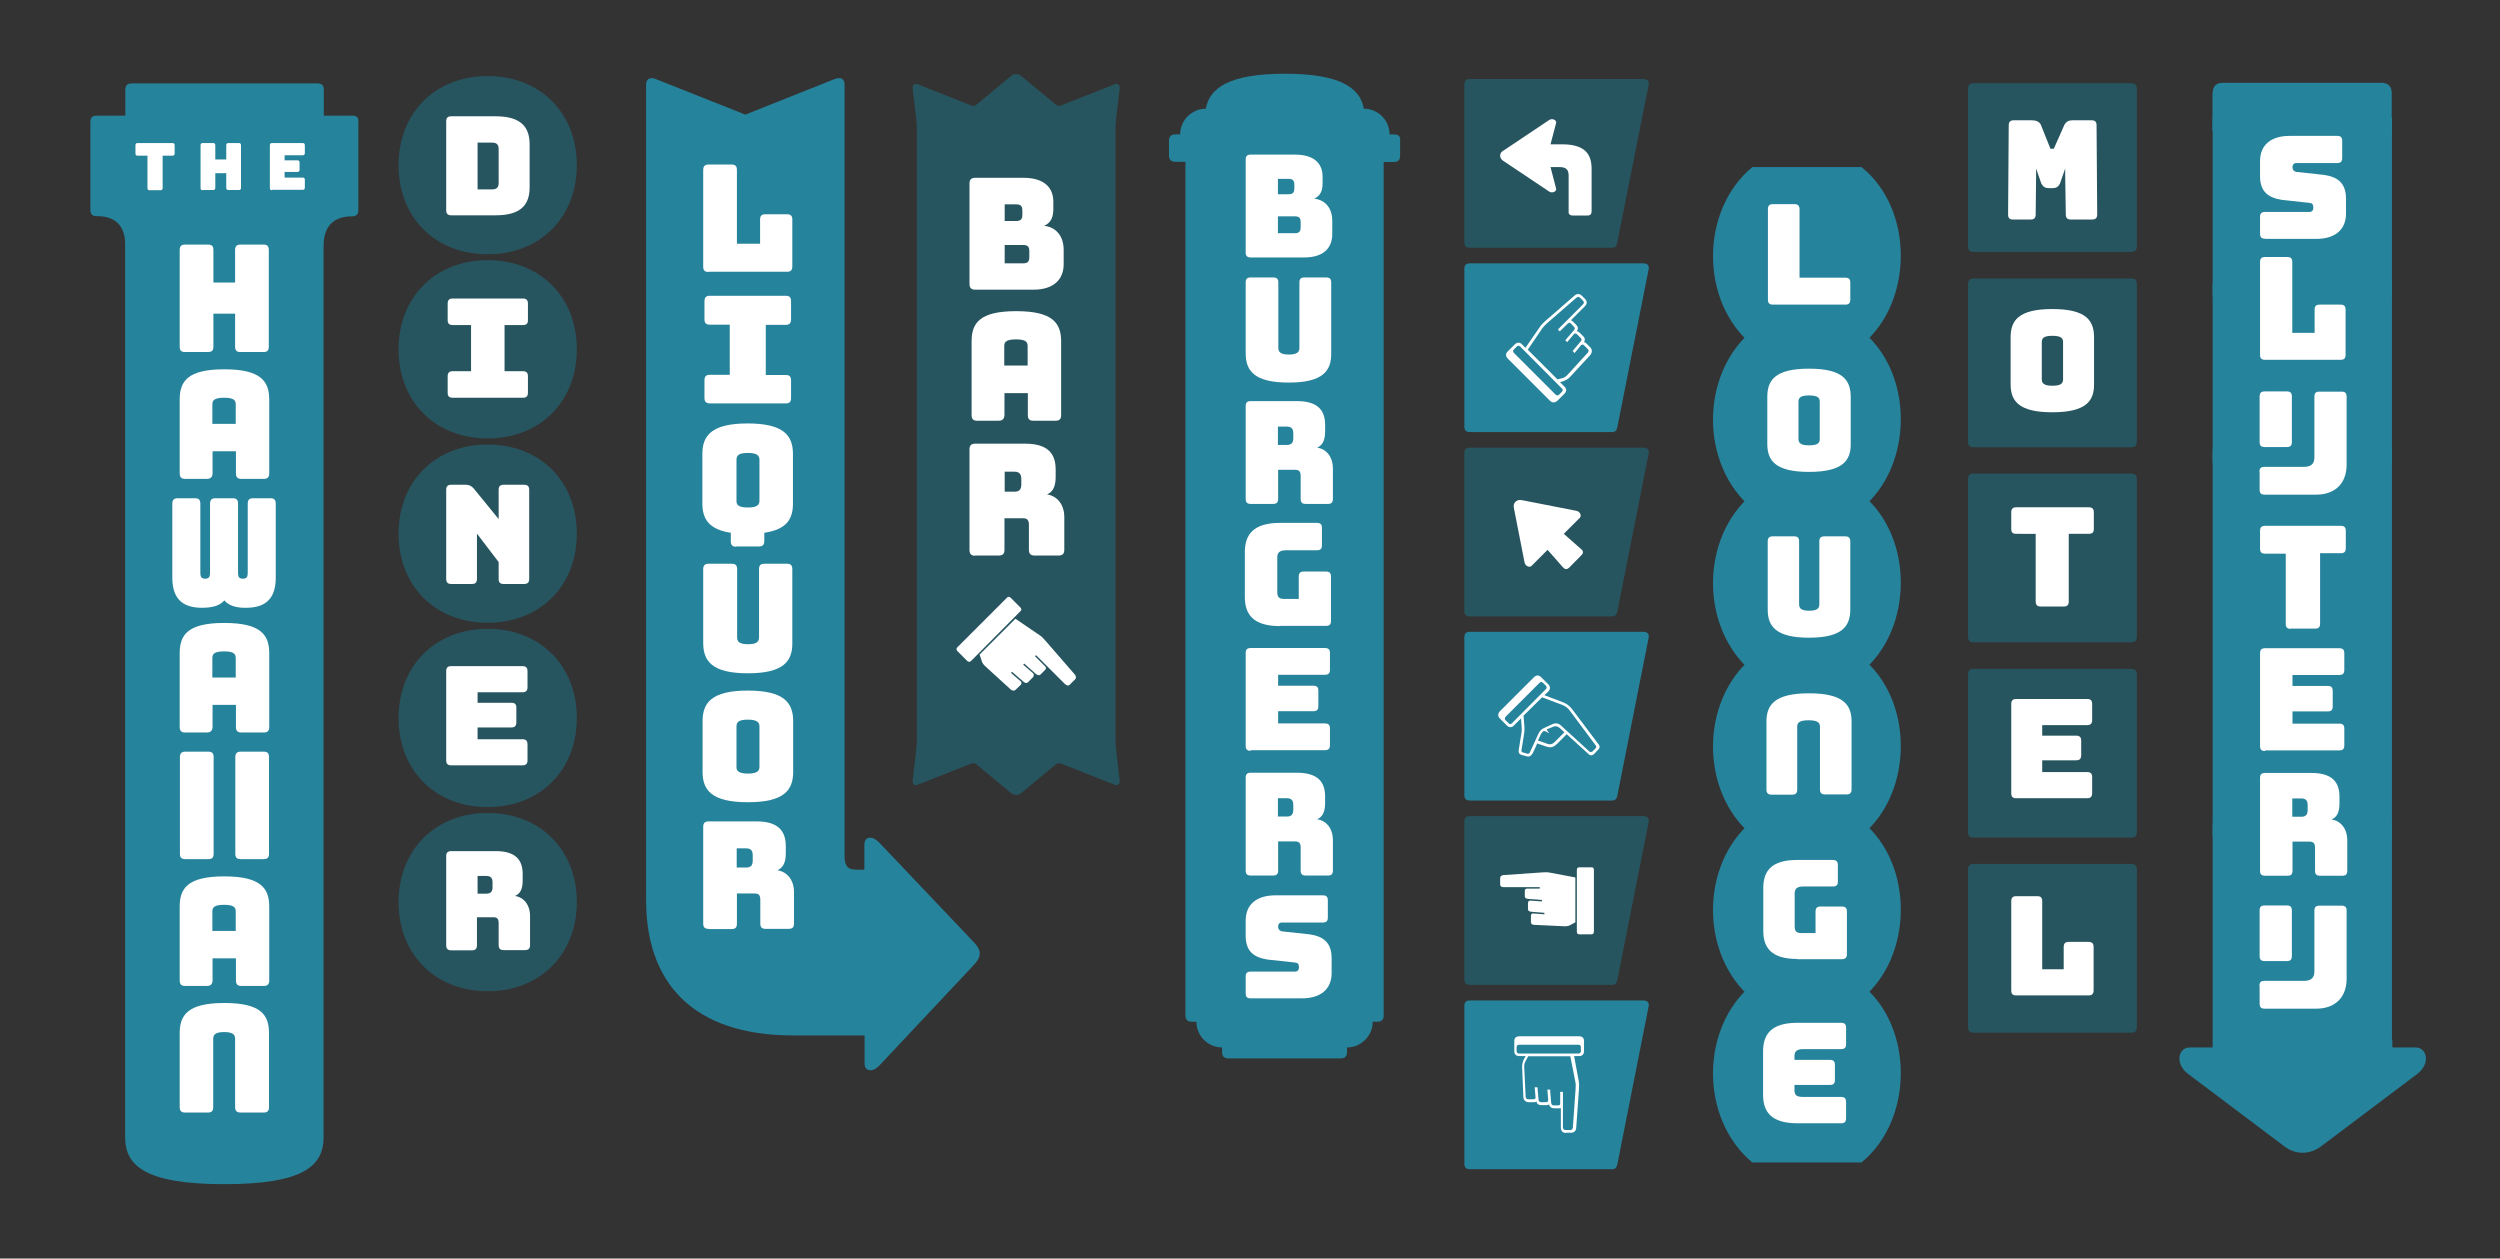 <?xml version="1.0" encoding="utf-8"?>
<!-- Generator: Adobe Illustrator 17.1.0, SVG Export Plug-In . SVG Version: 6.00 Build 0)  -->
<!DOCTYPE svg PUBLIC "-//W3C//DTD SVG 1.1//EN" "http://www.w3.org/Graphics/SVG/1.1/DTD/svg11.dtd">
<svg version="1.1" id="Layer_1" xmlns="http://www.w3.org/2000/svg" xmlns:xlink="http://www.w3.org/1999/xlink" x="0px" y="0px"
	 viewBox="0 0 1186.7 597.4" enable-background="new 0 0 1186.7 597.4" xml:space="preserve">
<rect x="0" y="0" width="1186.7" height="597.4" fill="#333333" stroke="none"/>
<path fill="#26839C" d="M417.3,399.9c-3.5-3.6-7-2.6-7,0.9v12h-4.1c-4,0-5.3-2-5.3-6.5v-5.1v-61.9v-7v-80.3v-7v-80.3v-7V97.2V70.4
	V40c0-2.2-1.4-3.8-4.9-2.4l-42.2,16.8l-42.6-16.9c-3.1-1.2-4.5,0.4-4.5,2.6v30.4v26.8v60.5v7v80.3v7v80.3v7v61.9v25.4v0.7
	c0,38.5,21.6,64.1,69.8,64.1h33.9v13.4c0,3.6,3.7,4.4,7,0.9l45-47.9c3.3-3.6,3.8-6.5,0-10.5L417.3,399.9z"/>
<path fill="#26839C" d="M167.1,54.9h-13.4V42.7c0-2.3-1-3.1-3.1-3.1h-88c-2.2,0-3.1,0.9-3.1,3.1v12.2H46c-2.2,0-3.1,0.9-3.1,3.1
	v41.5c0,2.3,1,3.1,3.1,3.1c9.1,0,13.4,4.9,13.4,13.4v3.8v50.4v7v80.3v7v119.1v7v51.2V507v27.2v1.9v3.7c0,13.4,9.3,22.3,47.1,22.3
	c37.9,0,47.1-8.9,47.1-22.3v-3.7v-1.9V507v-65.2v-51.2v-7V264.5v-7v-80.3v-7v-50.4v-3.1c0-8.8,4.3-14,13.4-14c2.2,0,3.1-0.9,3.1-3.1
	V58C170.3,55.7,169.3,54.9,167.1,54.9z"/>
<g>
	<path fill="#FFFFFF" d="M87.8,167.1c-1.8,0-2.5-0.8-2.5-2.5v-45.9c0-1.8,0.8-2.6,2.5-2.6h11c1.8,0,2.5,0.8,2.5,2.6v15.4h10.3v-15.4
		c0-1.8,0.8-2.6,2.5-2.6h11c1.8,0,2.5,0.8,2.5,2.6v45.9c0,1.8-0.8,2.5-2.5,2.5h-11c-1.8,0-2.5-0.8-2.5-2.5v-15.7h-10.3v15.7
		c0,1.8-0.8,2.5-2.5,2.5H87.8z"/>
	<path fill="#FFFFFF" d="M98.2,227.3H87.8c-1.8,0-2.5-0.9-2.5-2.6v-35c0-8.6,3.6-14.4,21.2-14.4c17.6,0,21.3,5.9,21.3,14.4v35
		c0,1.8-0.8,2.6-2.5,2.6h-10.8c-1.8,0-2.5-0.9-2.5-2.6v-10.5h-11.1v10.5C100.8,226.5,100,227.3,98.2,227.3z M100.8,201.2h11.1v-9.1
		c0-1.9-0.6-3.3-5.5-3.3c-5,0-5.6,1.4-5.6,3.3V201.2z"/>
	<path fill="#FFFFFF" d="M106.5,285c-2,2.3-5.3,3.5-10.6,3.5c-10.7,0-14.1-5.8-14.1-14.4v-35c0-1.8,0.8-2.6,2.5-2.6h8.3
		c1.8,0,2.5,0.8,2.5,2.6v32.8c0,1.9,0.5,2.8,2.3,2.8c1.8,0,2.3-0.9,2.3-2.8v-32.8c0-1.8,0.8-2.6,2.5-2.6h8.3c1.8,0,2.5,0.8,2.5,2.6
		v32.8c0,1.9,0.4,2.8,2.3,2.8c1.8,0,2.3-0.9,2.3-2.8v-32.8c0-1.8,0.7-2.6,2.5-2.6h8.3c1.8,0,2.5,0.8,2.5,2.6v35
		c0,8.6-3.4,14.4-14.1,14.4C111.8,288.6,108.4,287.3,106.5,285z"/>
	<path fill="#FFFFFF" d="M98.2,347.7H87.8c-1.8,0-2.5-0.9-2.5-2.6v-35c0-8.6,3.6-14.4,21.2-14.4c17.6,0,21.3,5.9,21.3,14.4v35
		c0,1.8-0.8,2.6-2.5,2.6h-10.8c-1.8,0-2.5-0.9-2.5-2.6v-10.5h-11.1v10.5C100.8,346.8,100,347.7,98.2,347.7z M100.8,321.6h11.1v-9.1
		c0-1.9-0.6-3.3-5.5-3.3c-5,0-5.6,1.4-5.6,3.3V321.6z"/>
	<path fill="#FFFFFF" d="M101.4,405.3c0,1.8-0.8,2.5-2.5,2.5h-11c-1.8,0-2.5-0.8-2.5-2.5v-45.9c0-1.8,0.8-2.6,2.5-2.6h11
		c1.8,0,2.5,0.8,2.5,2.6V405.3z M111.7,359.4c0-1.8,0.8-2.6,2.5-2.6h11c1.8,0,2.5,0.8,2.5,2.6v45.9c0,1.8-0.8,2.5-2.5,2.5h-11
		c-1.8,0-2.5-0.8-2.5-2.5V359.4z"/>
	<path fill="#FFFFFF" d="M98.2,468H87.8c-1.8,0-2.5-0.9-2.5-2.6v-35c0-8.6,3.6-14.4,21.2-14.4c17.6,0,21.3,5.9,21.3,14.4v35
		c0,1.8-0.8,2.6-2.5,2.6h-10.8c-1.8,0-2.5-0.9-2.5-2.6v-10.5h-11.1v10.5C100.8,467.2,100,468,98.2,468z M100.8,441.9h11.1v-9.1
		c0-1.9-0.6-3.3-5.5-3.3c-5,0-5.6,1.4-5.6,3.3V441.9z"/>
	<path fill="#FFFFFF" d="M106.5,476.1c17.6,0,21.2,5.8,21.2,14.4v35c0,1.8-0.8,2.6-2.5,2.6h-11.1c-1.8,0-2.5-0.9-2.5-2.6v-32.3
		c0-1.9-0.8-3.3-5.2-3.3c-4.4,0-5.2,1.4-5.2,3.3v32.3c0,1.8-0.7,2.6-2.5,2.6H87.8c-1.8,0-2.5-0.9-2.5-2.6v-35
		C85.3,481.9,89,476.1,106.5,476.1z"/>
</g>
<g>
	<path fill="#265560" d="M231.5,36.1c24.8,0,42.3,17.4,42.3,42.3c0,24.8-17.4,42.3-42.3,42.3s-42.3-17.4-42.3-42.3
		C189.2,53.5,206.7,36.1,231.5,36.1z"/>
	<path fill="#265560" d="M231.5,123.5c24.8,0,42.3,17.4,42.3,42.3c0,24.8-17.4,42.3-42.3,42.3s-42.3-17.4-42.3-42.3
		C189.2,141,206.7,123.5,231.5,123.5z"/>
	<path fill="#265560" d="M231.5,211c24.8,0,42.3,17.4,42.3,42.3c0,24.8-17.4,42.3-42.3,42.3s-42.3-17.4-42.3-42.3
		C189.2,228.4,206.7,211,231.5,211z"/>
	<path fill="#265560" d="M231.5,298.5c24.8,0,42.3,17.4,42.3,42.3c0,24.8-17.4,42.3-42.3,42.3s-42.3-17.4-42.3-42.3
		C189.2,315.9,206.7,298.5,231.5,298.5z"/>
	<path fill="#265560" d="M231.5,385.9c24.8,0,42.3,17.4,42.3,42.3c0,24.8-17.4,42.3-42.3,42.3s-42.3-17.4-42.3-42.3
		C189.2,403.4,206.7,385.9,231.5,385.9z"/>
</g>
<g>
	<path fill="#FFFFFF" d="M214.2,102.2c-1.6,0-2.4-0.7-2.4-2.4V57.6c0-1.6,0.7-2.4,2.4-2.4h21.1c12.3,0,16.1,5.4,16.1,13.3v20.4
		c0,7.9-3.7,13.3-16.1,13.3H214.2z M226.7,89.9h6.9c2.6,0,3.1-1.4,3.1-3.2V70.8c0-1.7-0.5-3.1-3.1-3.1h-6.9V89.9z"/>
</g>
<g>
	<path fill="#FFFFFF" d="M212.5,186.4v-7.8c0-1.6,0.7-2.4,2.4-2.4h8.7v-21.9h-8.7c-1.6,0-2.4-0.7-2.4-2.3v-7.9
		c0-1.6,0.7-2.4,2.4-2.4h33.3c1.6,0,2.4,0.7,2.4,2.4v7.9c0,1.6-0.7,2.3-2.4,2.3h-8.7v21.9h8.7c1.6,0,2.4,0.7,2.4,2.4v7.8
		c0,1.6-0.7,2.4-2.4,2.4h-33.3C213.2,188.8,212.5,188.1,212.5,186.4z"/>
</g>
<g>
	<path fill="#FFFFFF" d="M214.2,277.2c-1.6,0-2.4-0.7-2.4-2.4v-42.3c0-1.6,0.7-2.4,2.4-2.4h6.8c1.7,0,2.7,0.5,3.9,1.8l11.8,14.5
		v-13.9c0-1.6,0.7-2.4,2.3-2.4h9.8c1.6,0,2.4,0.7,2.4,2.4v42.3c0,1.6-0.7,2.4-2.4,2.4H239c-1.6,0-2.3-0.7-2.3-2.4v-8l-10.3-13.5
		v21.5c0,1.6-0.7,2.4-2.3,2.4H214.2z"/>
</g>
<g>
	<path fill="#FFFFFF" d="M214.2,363.3c-1.6,0-2.4-0.7-2.4-2.4v-42.3c0-1.6,0.7-2.4,2.4-2.4h33.8c1.6,0,2.4,0.7,2.4,2.4v7.6
		c0,1.6-0.7,2.4-2.4,2.4h-21.3v5h16.1c1.6,0,2.3,0.7,2.3,2.3v7c0,1.6-0.7,2.4-2.3,2.4h-16.1v5.6h21.3c1.6,0,2.4,0.7,2.4,2.4v7.6
		c0,1.6-0.7,2.4-2.4,2.4H214.2z"/>
</g>
<g>
	<path fill="#FFFFFF" d="M214.2,451.1c-1.6,0-2.4-0.7-2.4-2.4v-42.3c0-1.6,0.7-2.4,2.4-2.4h21c9.8,0,12.9,4.4,12.9,10.9v3
		c0,3.7-0.9,6.3-3.7,7.4c4,0.5,7.2,4,7.2,9.5v13.8c0,1.6-0.7,2.4-2.4,2.4h-10.1c-1.6,0-2.4-0.7-2.4-2.4v-10.4c0-2-0.7-2.8-2.5-2.8
		h-7.8v13.3c0,1.6-0.7,2.4-2.4,2.4H214.2z M226.7,424.2h4.2c2.3,0,2.9-1.3,2.9-3.1v-2.2c0-1.8-0.6-3.1-2.9-3.1h-4.2V424.2z"/>
</g>
<g>
	<path fill="#265560" d="M1011.6,119.6h-74.7c-1.9,0-2.7-0.8-2.7-2.7V42.2c0-1.9,0.8-2.7,2.7-2.7h74.7c1.9,0,2.7,0.8,2.7,2.7V117
		C1014.3,118.8,1013.4,119.6,1011.6,119.6z"/>
	<path fill="#265560" d="M1011.6,212.3h-74.7c-1.9,0-2.7-0.8-2.7-2.7v-74.7c0-1.8,0.8-2.7,2.7-2.7h74.7c1.9,0,2.7,0.8,2.7,2.7v74.7
		C1014.3,211.5,1013.4,212.3,1011.6,212.3z"/>
	<path fill="#265560" d="M1011.6,304.9h-74.7c-1.9,0-2.7-0.8-2.7-2.7v-74.7c0-1.9,0.8-2.7,2.7-2.7h74.7c1.9,0,2.7,0.8,2.7,2.7v74.7
		C1014.3,304.1,1013.4,304.9,1011.6,304.9z"/>
	<path fill="#265560" d="M1011.6,397.6h-74.7c-1.9,0-2.7-0.8-2.7-2.7v-74.7c0-1.9,0.8-2.7,2.7-2.7h74.7c1.9,0,2.7,0.8,2.7,2.7v74.7
		C1014.3,396.8,1013.4,397.6,1011.6,397.6z"/>
	<path fill="#265560" d="M1011.6,490.2h-74.7c-1.9,0-2.7-0.8-2.7-2.7v-74.7c0-1.8,0.8-2.7,2.7-2.7h74.7c1.9,0,2.7,0.8,2.7,2.7v74.7
		C1014.3,489.4,1013.4,490.2,1011.6,490.2z"/>
</g>
<g>
	<path fill="#FFFFFF" d="M955.5,104.2c-1.6,0-2.3-0.7-2.3-2.4l0.3-42.3c0-1.6,0.7-2.4,2.4-2.4h8.6c1.7,0,3.4,0.5,4.2,2l4.6,11.5h1.6
		l5.1-11.5c0.9-1.4,2-2,3.7-2h9.1c1.7,0,2.4,0.7,2.4,2.4l0.3,42.3c0,1.6-0.7,2.4-2.4,2.4H983c-1.6,0-2.4-0.7-2.4-2.4l-0.3-19.1V80
		l-2.5,7.2c-0.8,1.5-1.8,2.1-3.5,2.1h-1.8c-1.7,0-2.6-0.6-3.5-2.1l-2.5-7.2v2.7l-0.2,19.1c0,1.6-0.7,2.4-2.3,2.4H955.5z"/>
</g>
<g>
	<path fill="#FFFFFF" d="M974.2,195.7c-16,0-19.8-5.4-19.8-13.3v-22.3c0-8,3.8-13.4,19.8-13.4c16,0,19.8,5.4,19.8,13.4v22.3
		C994.1,190.3,990.2,195.7,974.2,195.7z M974.2,183.1c4.4,0,5.1-1.3,5.1-3.1v-17.6c0-1.7-0.7-3-5.1-3c-4.3,0-5,1.3-5,3V180
		C969.2,181.7,969.9,183.1,974.2,183.1z"/>
</g>
<g>
	<path fill="#FFFFFF" d="M968.7,287.9c-1.6,0-2.4-0.7-2.4-2.4v-32.1H957c-1.6,0-2.3-0.7-2.3-2.3v-7.9c0-1.6,0.7-2.4,2.3-2.4h34.5
		c1.6,0,2.4,0.7,2.4,2.4v7.9c0,1.6-0.7,2.3-2.4,2.3H982v32.1c0,1.6-0.7,2.4-2.3,2.4H968.7z"/>
</g>
<g>
	<path fill="#FFFFFF" d="M957,378.9c-1.6,0-2.3-0.7-2.3-2.4v-42.3c0-1.6,0.7-2.4,2.3-2.4h33.8c1.6,0,2.3,0.7,2.3,2.4v7.6
		c0,1.6-0.7,2.4-2.3,2.4h-21.4v5h16.1c1.6,0,2.4,0.7,2.4,2.3v7c0,1.6-0.7,2.4-2.4,2.4h-16.1v5.6h21.4c1.6,0,2.3,0.7,2.3,2.4v7.6
		c0,1.6-0.7,2.4-2.3,2.4H957z"/>
</g>
<g>
	<path fill="#FFFFFF" d="M957,472.5c-1.6,0-2.3-0.7-2.3-2.4v-42.3c0-1.6,0.7-2.4,2.3-2.4h10.1c1.6,0,2.3,0.7,2.3,2.4v32.3h10.2
		v-10.6c0-1.6,0.7-2.4,2.3-2.4h9.5c1.6,0,2.4,0.7,2.4,2.4v20.6c0,1.6-0.7,2.4-2.4,2.4H957z"/>
</g>
<path fill="#26839C" d="M661.7,63.8h-2.1c0-6.7-5.5-12.2-12.2-12.2C645.6,41.6,636,35,609.9,35c-26.1,0-35.8,6.6-37.5,16.6
	c-6.7,0-12.2,5.5-12.2,12.2H558c-2.2,0-3.1,1-3.1,3.1v6.8c0,2.2,1,3.1,3.1,3.1h4.7V163v7v80.3v7v80.3v7v22.1V461v13.6v1.9v5.4
	c0,2.2,1,3.1,3.1,3.1h2.1c0,6.7,5.5,12.2,12.2,12.2v2.1c0,2.2,1,3.1,3.1,3.1h53.1c2.2,0,3.1-1,3.1-3.1v-2.1
	c6.7,0,12.2-5.5,12.2-12.2h2.1c2.2,0,3.1-1,3.1-3.1v-5.4v11.6V461v-94.3v-22.1v-7v-80.3v-7V170v-7V76.9h4.7c2.2,0,3.1-1,3.1-3.1V67
	C664.9,64.8,663.9,63.8,661.7,63.8z"/>
<g>
	<path fill="#FFFFFF" d="M336.3,129.1c-1.8,0-2.5-0.8-2.5-2.5V80.7c0-1.8,0.8-2.6,2.5-2.6h11c1.8,0,2.5,0.8,2.5,2.6v35h11v-11.5
		c0-1.8,0.8-2.5,2.5-2.5h10.3c1.8,0,2.5,0.8,2.5,2.5v22.3c0,1.8-0.8,2.5-2.5,2.5H336.3z"/>
	<path fill="#FFFFFF" d="M334.4,188.9v-8.4c0-1.8,0.8-2.6,2.5-2.6h9.5v-23.8h-9.5c-1.8,0-2.5-0.8-2.5-2.6V143c0-1.8,0.8-2.6,2.5-2.6
		H373c1.8,0,2.5,0.8,2.5,2.6v8.6c0,1.8-0.8,2.6-2.5,2.6h-9.5v23.8h9.5c1.8,0,2.5,0.8,2.5,2.6v8.4c0,1.8-0.8,2.5-2.5,2.5h-36.1
		C335.1,191.4,334.4,190.6,334.4,188.9z"/>
	<path fill="#FFFFFF" d="M349.4,259.5c-1.8,0-2.5-0.8-2.5-2.6v-4c-10.6-1.6-13.5-6.8-13.5-13.9v-23.5c0-8.6,4.2-14.5,21.5-14.5
		c17.3,0,21.5,5.9,21.5,14.5v23.5c0,7.2-2.8,12.3-13.6,13.9v3.9c0,1.8-0.8,2.6-2.5,2.6H349.4z M355,240.9c4.7,0,5.5-1.4,5.5-3.3
		v-19.3c0-1.8-0.8-3.3-5.5-3.3c-4.7,0-5.4,1.4-5.4,3.3v19.3C349.5,239.5,350.3,240.9,355,240.9z"/>
	<path fill="#FFFFFF" d="M355,319.6c-17,0-21.2-5.8-21.2-14.4v-35c0-1.8,0.8-2.6,2.5-2.6h11.1c1.8,0,2.5,0.8,2.5,2.6v32.3
		c0,1.9,0.8,3.3,5.2,3.3c4.4,0,5.2-1.4,5.2-3.3v-32.3c0-1.8,0.7-2.6,2.5-2.6h10.8c1.8,0,2.5,0.8,2.5,2.6v35
		C376.2,313.8,372,319.6,355,319.6z"/>
	<path fill="#FFFFFF" d="M355,380.8c-17.3,0-21.5-5.8-21.5-14.4v-24.1c0-8.6,4.2-14.5,21.5-14.5c17.3,0,21.5,5.9,21.5,14.5v24.1
		C376.5,375,372.3,380.8,355,380.8z M355,367.2c4.7,0,5.5-1.4,5.5-3.3v-19c0-1.8-0.8-3.3-5.5-3.3c-4.7,0-5.4,1.4-5.4,3.3v19
		C349.5,365.7,350.3,367.2,355,367.2z"/>
	<path fill="#FFFFFF" d="M336.3,440.9c-1.8,0-2.5-0.8-2.5-2.5v-45.9c0-1.8,0.8-2.6,2.5-2.6h22.8c10.6,0,13.9,4.8,13.9,11.8v3.3
		c0,4-1,6.8-4,8.1c4.3,0.6,7.9,4.3,7.9,10.3v15c0,1.8-0.8,2.5-2.5,2.5h-11c-1.8,0-2.5-0.8-2.5-2.5v-11.3c0-2.1-0.7-3-2.7-3h-8.4
		v14.4c0,1.8-0.8,2.5-2.5,2.5H336.3z M349.7,411.8h4.5c2.5,0,3.1-1.4,3.1-3.3V406c0-1.9-0.6-3.3-3.1-3.3h-4.5V411.8z"/>
</g>
<g>
	<path fill="#FFFFFF" d="M593.7,122.2c-1.7,0-2.4-0.7-2.4-2.4v-44c0-1.7,0.7-2.4,2.4-2.4h21.1c9.2,0,13,4.4,13,10.4V87
		c0,3.5-1,6-4,7.3c4.9,0.5,8.6,4.1,8.6,10.5v6.3c0,6.9-4.5,11.1-13.2,11.1H593.7z M606.6,92.2h5.2c2.2,0,2.6-1.3,2.6-2.7v-1.9
		c0-1.4-0.4-2.7-2.6-2.7h-5.2V92.2z M606.6,110.7h8.2c2.2,0,2.6-1.3,2.6-2.7v-2.7c0-1.4-0.4-2.6-2.6-2.6h-8.2V110.7z"/>
	<path fill="#FFFFFF" d="M611.7,181.6c-16.3,0-20.4-5.6-20.4-13.9v-33.6c0-1.7,0.7-2.4,2.4-2.4h10.7c1.7,0,2.4,0.7,2.4,2.4v31
		c0,1.8,0.8,3.2,5,3.2c4.2,0,5-1.4,5-3.2v-31c0-1.7,0.7-2.4,2.4-2.4h10.3c1.7,0,2.4,0.7,2.4,2.4v33.6C632,176,628,181.6,611.7,181.6
		z"/>
	<path fill="#FFFFFF" d="M593.7,239.2c-1.7,0-2.4-0.7-2.4-2.4v-44c0-1.7,0.7-2.4,2.4-2.4h21.9c10.2,0,13.4,4.6,13.4,11.3v3.1
		c0,3.8-1,6.5-3.8,7.7c4.1,0.5,7.5,4.1,7.5,9.9v14.4c0,1.7-0.7,2.4-2.4,2.4h-10.5c-1.7,0-2.4-0.7-2.4-2.4v-10.9c0-2-0.7-2.9-2.6-2.9
		h-8.1v13.8c0,1.7-0.7,2.4-2.4,2.4H593.7z M606.6,211.2h4.3c2.4,0,3-1.4,3-3.2v-2.3c0-1.8-0.6-3.2-3-3.2h-4.3V211.2z"/>
	<path fill="#FFFFFF" d="M607.6,297.2c-12.8,0-16.7-5.6-16.7-13.9v-21.2c0-8.2,3.9-13.9,16.7-13.9h17.5c1.7,0,2.4,0.7,2.4,2.4v8.2
		c0,1.7-0.7,2.4-2.4,2.4h-14.7c-3.5,0-4.1,1.6-4.1,3.4V281c0,1.8,0.4,3.3,3.1,3.3h7.1v-10.6c0-1.7,0.7-2.4,2.4-2.4h10.5
		c1.7,0,2.4,0.7,2.4,2.4v21c0,1.7-0.7,2.4-2.4,2.4H607.6z"/>
	<path fill="#FFFFFF" d="M593.7,356.4c-1.7,0-2.4-0.7-2.4-2.4v-44c0-1.7,0.7-2.4,2.4-2.4h35.2c1.7,0,2.4,0.7,2.4,2.4v7.9
		c0,1.7-0.7,2.4-2.4,2.4h-22.2v5.2h16.7c1.7,0,2.4,0.7,2.4,2.4v7.3c0,1.7-0.7,2.4-2.4,2.4h-16.7v5.8h22.2c1.7,0,2.4,0.7,2.4,2.4v7.9
		c0,1.7-0.7,2.4-2.4,2.4H593.7z"/>
	<path fill="#FFFFFF" d="M593.7,415.6c-1.7,0-2.4-0.7-2.4-2.4v-44c0-1.7,0.7-2.4,2.4-2.4h21.9c10.2,0,13.4,4.6,13.4,11.3v3.1
		c0,3.8-1,6.5-3.8,7.7c4.1,0.5,7.5,4.1,7.5,9.9v14.4c0,1.7-0.7,2.4-2.4,2.4h-10.5c-1.7,0-2.4-0.7-2.4-2.4v-10.9c0-2-0.7-2.9-2.6-2.9
		h-8.1v13.8c0,1.7-0.7,2.4-2.4,2.4H593.7z M606.6,387.6h4.3c2.4,0,3-1.4,3-3.2v-2.3c0-1.8-0.6-3.2-3-3.2h-4.3V387.6z"/>
	<path fill="#FFFFFF" d="M593.7,473.9c-1.7,0-2.4-0.7-2.4-2.4v-7.9c0-1.7,0.7-2.4,2.4-2.4h21.1c1.2,0,1.8-0.9,1.8-2
		c0-1.6-0.6-2.2-1.8-2.3l-13-1.4c-6.4-1-10.5-3.7-10.5-11.3V437c0-7.7,5.2-12,14.1-12h22.5c1.7,0,2.4,0.7,2.4,2.4v8.1
		c0,1.7-0.7,2.4-2.4,2.4h-19.4c-1.2,0-1.8,0.8-1.8,2c0,1.2,0.7,2,1.8,2.2l13,1.4c6.4,0.9,10.6,3.7,10.6,11.3v7.1
		c0,7.7-5.3,12-14.1,12H593.7z"/>
</g>
<g>
	<path fill="#FFFFFF" d="M71.1,90.3c-0.8,0-1.1-0.3-1.1-1.1V73.9h-4.6c-0.8,0-1.1-0.3-1.1-1.1V69c0-0.8,0.3-1.1,1.1-1.1h16.4
		c0.8,0,1.1,0.3,1.1,1.1v3.8c0,0.8-0.3,1.1-1.1,1.1h-4.6v15.3c0,0.8-0.3,1.1-1.1,1.1H71.1z"/>
	<path fill="#FFFFFF" d="M96.3,90.3c-0.8,0-1.1-0.3-1.1-1.1V69c0-0.8,0.3-1.1,1.1-1.1h4.8c0.8,0,1.1,0.3,1.1,1.1v6.7h5.2V69
		c0-0.8,0.3-1.1,1.1-1.1h4.8c0.8,0,1.1,0.3,1.1,1.1v20.1c0,0.8-0.3,1.1-1.1,1.1h-4.8c-0.8,0-1.1-0.3-1.1-1.1v-6.9h-5.2v6.9
		c0,0.8-0.3,1.1-1.1,1.1H96.3z"/>
	<path fill="#FFFFFF" d="M129.2,90.3c-0.8,0-1.1-0.3-1.1-1.1V69c0-0.8,0.3-1.1,1.1-1.1h14.4c0.8,0,1.1,0.3,1.1,1.1v3.6
		c0,0.8-0.3,1.1-1.1,1.1h-8.5v2.4h6c0.8,0,1.1,0.3,1.1,1.1v3.3c0,0.8-0.3,1.1-1.1,1.1h-6v2.7h8.5c0.8,0,1.1,0.3,1.1,1.1v3.6
		c0,0.8-0.3,1.1-1.1,1.1H129.2z"/>
</g>
<path fill="#265560" d="M765.1,117.6h-67.3c-1.9,0-2.7-0.8-2.7-2.7V40.2c0-1.9,0.8-2.7,2.7-2.7h82.1c1.9,0,3,0.8,2.7,2.7L767.7,115
	C767.4,116.8,766.9,117.6,765.1,117.6z"/>
<path fill="#26839C" d="M765.1,205.1h-67.3c-1.9,0-2.7-0.8-2.7-2.7v-74.7c0-1.9,0.8-2.7,2.7-2.7h82.1c1.9,0,3,0.8,2.7,2.7
	l-14.8,74.7C767.4,204.3,766.9,205.1,765.1,205.1z"/>
<path fill="#265560" d="M765.1,292.6h-67.3c-1.9,0-2.7-0.8-2.7-2.7v-74.7c0-1.9,0.8-2.7,2.7-2.7h82.1c1.9,0,3,0.8,2.7,2.7
	l-14.8,74.7C767.4,291.7,766.9,292.6,765.1,292.6z"/>
<path fill="#26839C" d="M765.1,380h-67.3c-1.9,0-2.7-0.8-2.7-2.7v-74.7c0-1.9,0.8-2.7,2.7-2.7h82.1c1.9,0,3,0.8,2.7,2.7l-14.8,74.7
	C767.4,379.2,766.9,380,765.1,380z"/>
<path fill="#265560" d="M765.1,467.5h-67.3c-1.9,0-2.7-0.8-2.7-2.7v-74.7c0-1.9,0.8-2.7,2.7-2.7h82.1c1.9,0,3,0.8,2.7,2.7
	l-14.8,74.7C767.4,466.7,766.9,467.5,765.1,467.5z"/>
<path fill="#26839C" d="M765.1,555h-67.3c-1.9,0-2.7-0.8-2.7-2.7v-74.7c0-1.9,0.8-2.7,2.7-2.7h82.1c1.9,0,3,0.8,2.7,2.7l-14.8,74.7
	C767.4,554.1,766.9,555,765.1,555z"/>
<g>
	<path fill="#FFFFFF" d="M755.5,80.1v20.2c0,1.3-0.6,2-2,2h-6.9c-1.4,0-2.2-0.7-2-2v-17c0-2.9-1.4-4-4.4-4H736l2.7,10.4
		c0.1,1.3-2,2.2-3.4,1.2l-21.2-14.2c-1.2-0.7-2-1.5-2-2.8s0.8-2.1,2-2.7l21.2-14.2c1.4-1,3.5-0.1,3.4,1.2L736,68.5h5.4
		C752.3,68.5,755.5,73.1,755.5,80.1z"/>
</g>
<g>
	<path fill="#FFFFFF" d="M735.6,190.1l-19.8-19.8c-1.2-1.2-1.2-2.4-0.1-3.5l3.3-3.3c1.1-1.1,2.4-1.1,3.4-0.1l1.7,1.7l6.9-10
		c0.6-0.9,1.6-1.9,2.6-2.8l13.8-12c1.2-1,2.4-1,3.6,0.2l1.3,1.3c1.2,1.2,1.2,2.4-0.1,3.7l-6.5,6.5c0.3,0.1,0.5,0.3,0.8,0.5l1.6,1.6
		c1,0.9,1.2,2,0.4,3.1c0.5,0.1,0.8,0.3,1.2,0.6l1.7,1.7c1,0.9,1.1,1.9,0.5,2.9c0.5,0.1,0.9,0.3,1.2,0.7l1.8,1.8c1,1,0.9,2.5,0,3.6
		l-9.8,10.6c-1,1-2.2,1.5-2.9,1.8l-1.7,0.5l2.2,2.2c1,1,1,2.2-0.1,3.3l-3.3,3.3C738,191.3,736.8,191.3,735.6,190.1z M741.4,184.4
		l-19.8-19.9c-0.5-0.5-1.1-0.5-1.6,0l-1.4,1.4c-0.5,0.5-0.5,1,0,1.6l19.8,19.8c0.5,0.5,1.2,0.5,1.6,0.1l1.4-1.4
		C741.9,185.5,741.9,184.8,741.4,184.4z M741.6,179.5c0.6-0.1,1.5-0.6,2.3-1.4l9.8-10.7c0.5-0.5,0.5-1.2,0-1.7L752,164
		c-0.4-0.4-0.9-0.7-1.4-0.2v-0.1l-3.2,3.9l-0.9-1l3.7-4.4c0.7-0.7,0.7-1.2,0.1-1.8l-1.6-1.6c-0.6-0.6-1.1-0.7-1.5-0.3l-3.3,3.9
		l-0.9-0.9l4-4.6c0.6-0.7,0.7-1.2,0.1-1.8l-1.4-1.5c-0.5-0.5-1-0.6-1.4,0v-0.1l-3.9,3.8l-0.9-0.9l11.8-11.8c0.7-0.7,0.7-1.3,0.1-1.9
		l-1.3-1.3c-0.7-0.7-1.3-0.5-1.8-0.1l-13.8,12c-0.9,0.8-1.8,1.8-2.3,2.4l-7,10.3l14.1,14.1L741.6,179.5z"/>
</g>
<g>
	<path fill="#FFFFFF" d="M742,269.4l-7.4-8.4l-7.6,7.6c-1,1-2.9,0.1-3.3-1.5l-5-25.5c-0.3-1.4-0.3-2.5,0.7-3.4c1-1,2.1-1,3.5-0.7
		l25.5,5c1.6,0.3,2.5,2.3,1.5,3.3l-7.6,7.6l8.4,7.4c1,0.9,0.9,1.9-0.1,2.8l-5.8,5.9C743.9,270.3,743,270.4,742,269.4z"/>
</g>
<g>
	<path fill="#FFFFFF" d="M725.1,359.1l-2.7-0.7c-1.1-0.3-1.7-1-1.5-2.3l0.9-5.7c0.3-1.8,0.7-3.5,0.5-5.2l-0.3-4.2l-3.4,3.4
		c-0.9,1-2.2,1.1-3.3,0l-3.3-3.3c-1.1-1.1-1.1-2.3,0-3.5l16.1-16.1c1.2-1.2,2.4-1.1,3.5,0l3.3,3.3c1.1,1.1,1.1,2.3,0.1,3.4l-1.9,1.8
		l9.2,3.5c1.9,0.8,3.1,2,4.1,3.3l12.4,16.5c0.9,1.1,0.5,2-0.4,2.8l-1.7,1.8c-0.7,0.7-1.8,0.9-2.6,0.1l-10.4-9.5l-4.5,4.5
		c-1.4,1.4-2.9,2.2-5.1,1.4l-4.4-1.5l-2,4.4C727,358.5,726.2,359.3,725.1,359.1z M717.7,343.3l16.1-16.2c0.5-0.5,0.5-1,0-1.6
		l-1.4-1.4c-0.5-0.5-1-0.5-1.6,0l-16.1,16.1c-0.5,0.5-0.5,1.2-0.1,1.6l1.5,1.5C716.6,343.9,717.2,343.8,717.7,343.3z M726.4,356.7
		l3.4-7.4c0.8-2,1.6-3.1,3.5-3.9l3.5-1.6c1.4-0.7,3-0.6,4.3,0.7l13.2,12.1c0.5,0.5,1.1,0.5,1.6,0.1l1.4-1.4c0.5-0.5,0.5-1,0.2-1.4
		l-12.3-16.5c-0.9-1.2-1.9-2.1-3.4-2.7l-9.8-3.7l-8.8,8.7l0.4,5.2c0.2,1.9-0.2,3.7-0.5,5.7l-0.9,5.6c-0.1,0.5,0.2,0.8,0.5,0.9
		l2.4,0.7C725.6,357.9,726.1,357.6,726.4,356.7z M738,352.2l4.6-4.6l-2.3-2.1c-1-0.8-2-1-3.1-0.5l-2.9,1.2c-0.1,0.4,0.3,0.9,0.9,1.6
		l-0.2,0.2c-0.8-0.7-1.6-1-2.3-1c-0.8,0.7-1.3,1.4-1.8,2.7l-0.9,1.8l4.3,1.5C735.9,353.7,737.1,353.1,738,352.2z"/>
</g>
<g>
	<path fill="#FFFFFF" d="M728.1,439c-0.7,0-1.4-0.5-1.4-1.2v-3.1c0-0.6,0.4-1.2,1-1.1l5.4,0.4v-0.7l-6.2-0.5
		c-0.9-0.1-1.6-0.4-1.6-1.2v-2.9c0-0.8,0.5-1.3,1.2-1.2l5.4,0.4v-0.7l-6.5-0.5c-0.9-0.1-1.6-0.4-1.6-1.2v-2.7c0-0.7,0.5-1,1.2-1h5.9
		v-0.7h-17.2c-0.9,0-1.6-0.4-1.6-1.2v-3.1c0-0.9,0.8-1.3,1.4-1.4l18.7-1.3c1.2-0.1,2.5-0.1,3.4,0.1l12.2,2.3v21.3l-2.2,1.2
		c-0.5,0.3-1.5,0.7-2.6,0.7L728.1,439z M748.5,442.3v-29.4c0-0.8,0.5-1.2,1.1-1.2h5.9c0.7,0,1.1,0.4,1.1,1.2v29.4
		c0,0.7-0.5,1.2-1.1,1.2h-5.9C748.9,443.5,748.5,443,748.5,442.3z"/>
</g>
<g>
	<path fill="#FFFFFF" d="M743.4,537.8c-1.6,0-2.5-0.9-2.5-2.7v-9.1c-0.3,0.1-0.6,0.1-0.9,0.1h-2.2c-1.4,0-2.2-0.6-2.5-1.9
		c-0.3,0.3-0.7,0.4-1.2,0.4h-2.4c-1.3,0-2.1-0.5-2.4-1.7c-0.3,0.3-0.8,0.3-1.2,0.3h-2.5c-1.4,0-2.5-1.1-2.5-2.5l-0.6-14.5
		c0-1.4,0.5-2.6,0.8-3.3l0.9-1.6h-3.1c-1.4,0-2.3-0.8-2.3-2.4v-4.6c0-1.6,0.8-2.4,2.5-2.4h28.1c1.8,0,2.5,0.8,2.5,2.4v4.6
		c0,1.6-0.9,2.4-2.3,2.4h-2.4l2.2,11.9c0.2,1,0.2,2.5,0.1,3.8l-1.3,18.3c-0.1,1.6-1,2.4-2.7,2.4H743.4z M721.1,500.1h28.1
		c0.8,0,1.2-0.5,1.2-1.1v-2c0-0.7-0.4-1.1-1.2-1.1h-28.1c-0.7,0-1.2,0.5-1.2,1.1v2C719.9,499.6,720.4,500.1,721.1,500.1z
		 M745.2,536.5c0.9,0,1.3-0.6,1.4-1.2l1.3-18.3c0.1-1.2,0.1-2.5-0.1-3.4l-2.4-12.2h-20l-1.2,2.2c-0.3,0.5-0.7,1.5-0.7,2.6l0.7,14.4
		c0,0.7,0.5,1.2,1.2,1.2h2.4c0.6,0,1.1-0.2,1.1-0.8l-0.4-4.9h1.3l0.5,5.7c0.1,0.9,0.4,1.4,1.2,1.4h2.2c0.8,0,1.2-0.3,1.2-1l-0.4-5
		h1.3l0.5,6.1c0.1,0.9,0.4,1.4,1.2,1.4h2.1c0.7,0,1.1-0.3,1-1v-5.4h1.3v16.7c0,0.9,0.4,1.4,1.2,1.4H745.2z"/>
</g>
<g>
	<path fill="#26839C" d="M831.8,79.3h51.8c25.1,20.1,24.7,64.4,0,84.5h-51.8C806.9,143.2,806.9,100,831.8,79.3z"/>
	<path fill="#26839C" d="M831.8,156.9h51.8c25.1,20.1,24.7,64.4,0,84.5h-51.8C806.9,220.8,806.9,177.6,831.8,156.9z"/>
	<path fill="#26839C" d="M831.8,234.5h51.8c25.1,20.1,24.7,64.4,0,84.5h-51.8C806.9,298.4,806.9,255.2,831.8,234.5z"/>
	<path fill="#26839C" d="M831.8,312.1h51.8c25.1,20.1,24.7,64.4,0,84.5h-51.8C806.9,376,806.9,332.8,831.8,312.1z"/>
	<path fill="#26839C" d="M831.8,389.7h51.8c25.1,20.1,24.7,64.4,0,84.5h-51.8C806.9,453.6,806.9,410.3,831.8,389.7z"/>
	<path fill="#26839C" d="M831.8,467.3h51.8c25.1,20.1,24.7,64.4,0,84.5h-51.8C806.9,531.1,806.9,487.9,831.8,467.3z"/>
</g>
<g>
	<path fill="#FFFFFF" d="M858.7,224c-16,0-19.8-5.4-19.8-13.3v-22.3c0-8,3.8-13.4,19.8-13.4c16,0,19.8,5.4,19.8,13.4v22.3
		C878.6,218.6,874.7,224,858.7,224z M858.7,211.4c4.4,0,5.1-1.3,5.1-3.1v-17.6c0-1.7-0.7-3-5.1-3c-4.3,0-5,1.3-5,3v17.6
		C853.7,210,854.4,211.4,858.7,211.4z"/>
</g>
<g>
	<path fill="#FFFFFF" d="M858.7,302.7c-15.7,0-19.6-5.4-19.6-13.3V257c0-1.6,0.7-2.4,2.3-2.4h10.3c1.6,0,2.3,0.7,2.3,2.4v29.8
		c0,1.8,0.8,3.1,4.8,3.1c4,0,4.8-1.3,4.8-3.1V257c0-1.6,0.7-2.4,2.4-2.4h9.9c1.6,0,2.4,0.7,2.4,2.4v32.3
		C878.3,297.3,874.4,302.7,858.7,302.7z"/>
</g>
<g>
	<path fill="#FFFFFF" d="M858.7,329.1c16.2,0,20.2,5.4,20.2,13.3v32.3c0,1.6-0.7,2.4-2.4,2.4h-10.2c-1.6,0-2.4-0.7-2.4-2.4V345
		c0-1.8-0.8-3.1-5.4-3.1c-4.6,0-5.4,1.3-5.4,3.1v29.8c0,1.6-0.7,2.4-2.3,2.4h-9.9c-1.6,0-2.4-0.7-2.4-2.4v-32.3
		C838.5,334.5,842.5,329.1,858.7,329.1z"/>
</g>
<g>
	<path fill="#FFFFFF" d="M853.1,455.2c-12.3,0-16.1-5.4-16.1-13.3v-20.4c0-7.9,3.7-13.3,16.1-13.3H870c1.6,0,2.4,0.7,2.4,2.4v7.9
		c0,1.6-0.7,2.3-2.4,2.3h-14.1c-3.4,0-4,1.6-4,3.3v15.6c0,1.8,0.4,3.2,3,3.2h6.9v-10.2c0-1.6,0.7-2.4,2.4-2.4h10.1
		c1.6,0,2.4,0.7,2.4,2.4v20.2c0,1.6-0.7,2.4-2.4,2.4H853.1z"/>
</g>
<g>
	<path fill="#FFFFFF" d="M836.9,499.1c0-8.1,3.8-13.6,16.3-13.6h20.7c1.7,0,2.4,0.7,2.4,2.4v7.7c0,1.7-0.7,2.4-2.4,2.4h-18.1
		c-3.4,0-4,1.6-4,3.3v1.8h16.8c1.7,0,2.4,0.7,2.4,2.4v7.1c0,1.7-0.7,2.4-2.4,2.4h-16.8v2.5c0,1.9,0.6,3.2,4,3.2h18.1
		c1.7,0,2.4,0.7,2.4,2.4v7.7c0,1.7-0.7,2.4-2.4,2.4h-20.7c-12.5,0-16.3-5.5-16.3-13.5V499.1z"/>
</g>
<g>
	<path fill="#FFFFFF" d="M854.2,99.3l0,32.5h21.7c1.7,0,2.4,0.7,2.4,2.4v8c0,1.7-0.7,2.4-2.4,2.4h-34.3c-1.7,0-2.4-0.7-2.4-2.4
		l0-42.9c0-1.7,0.7-2.4,2.4-2.4h10.3C853.4,96.9,854.2,97.7,854.2,99.3z"/>
</g>
<g>
	<path fill="#265560" d="M529.5,346.4v-83.8v-7v-51.2v-36.1v-22.1v-36.1v-44v-4.5c0-1.7,0-2.3,0.3-5.1l1.7-14.8
		c0.2-1.3-1.2-2.3-2.4-1.7l-25.3,10c-0.8,0.4-1.9,0.3-2.6-0.3l-16.5-13.7c-1.3-1.1-3.4-1.1-4.7,0l-16.5,13.7
		c-0.7,0.6-1.8,0.7-2.6,0.3l-25.3-10c-1.2-0.5-2.6,0.4-2.4,1.7l1.7,14.8c0.3,2.8,0.3,3.3,0.3,5.1v4.5v44v36.1v22.1v36.1v51.2v7v83.8
		v3.5v1c0,1.7,0,2.3-0.3,5.1l-1.7,14.8c-0.2,1.3,1.2,2.3,2.4,1.7l25.3-10c0.8-0.4,1.9-0.3,2.6,0.3l16.5,13.7c1.3,1.1,3.4,1.1,4.7,0
		l16.5-13.7c0.7-0.6,1.8-0.7,2.6-0.3l25.3,10c1.2,0.5,2.6-0.4,2.4-1.7l-1.7-14.8c-0.3-2.8-0.3-3.3-0.3-5.1v-1V346.4z"/>
	<path fill="#FFFFFF" d="M462.9,137.5c-1.8,0-2.7-0.8-2.7-2.7V87.1c0-1.8,0.8-2.7,2.7-2.7h22.9c10,0,14.2,4.8,14.2,11.3v3.5
		c0,3.8-1.1,6.6-4.4,8c5.3,0.5,9.3,4.5,9.3,11.4v6.8c0,7.4-4.9,12.1-14.3,12.1H462.9z M476.9,104.9h5.6c2.4,0,2.8-1.4,2.8-2.9v-2.1
		c0-1.5-0.4-2.9-2.8-2.9h-5.6V104.9z M476.9,125h8.9c2.4,0,2.8-1.4,2.8-2.9v-2.9c0-1.6-0.4-2.9-2.8-2.9h-8.9V125z"/>
	<path fill="#FFFFFF" d="M462.9,263.8c-1.8,0-2.7-0.8-2.7-2.7v-47.8c0-1.8,0.8-2.7,2.7-2.7h23.7c11.1,0,14.5,5,14.5,12.3v3.4
		c0,4.1-1,7.1-4.1,8.4c4.5,0.6,8.2,4.5,8.2,10.7v15.6c0,1.8-0.8,2.7-2.7,2.7h-11.4c-1.8,0-2.7-0.8-2.7-2.7v-11.8
		c0-2.2-0.7-3.2-2.8-3.2h-8.8v15c0,1.8-0.8,2.7-2.7,2.7H462.9z M476.9,233.4h4.7c2.6,0,3.2-1.5,3.2-3.5v-2.5c0-2-0.7-3.5-3.2-3.5
		h-4.7V233.4z"/>
	<path fill="#FFFFFF" d="M459.1,313.7l-4.7-4.7c-0.5-0.5-0.5-1.3,0.1-1.8l23.4-23.4c0.6-0.7,1.3-0.6,1.8-0.1l4.7,4.7
		c0.5,0.5,0.6,1.3-0.1,1.8L461,313.7C460.4,314.3,459.6,314.3,459.1,313.7z M467.4,316c-0.9-0.9-1.4-1.9-1.5-2.6l-0.9-2.7l17-17
		l11.6,7.9c0.8,0.5,1.9,1.6,2.8,2.7l13.9,16c0.4,0.5,0.7,1.5,0,2.2l-2.5,2.5c-0.7,0.7-1.5,0.4-2.3-0.3l-13.7-13.7l-0.5,0.5l4.7,4.7
		c0.6,0.5,0.7,1.2,0.1,1.8l-2.1,2.1c-0.7,0.7-1.5,0.4-2.3-0.2l-5.5-4.9l-0.5,0.5l4.6,4c0.6,0.5,0.6,1.3,0,2l-2.3,2.3
		c-0.7,0.7-1.5,0.4-2.3-0.3l-5.3-4.6l-0.5,0.5l4.6,4c0.6,0.4,0.4,1.3,0,1.7l-2.5,2.4c-0.5,0.5-1.5,0.4-2.1-0.1L467.4,316z"/>
	<path fill="#FFFFFF" d="M474.1,199.7h-10.4c-1.8,0-2.5-0.9-2.5-2.6v-35c0-8.6,3.6-14.4,21.2-14.4c17.6,0,21.3,5.9,21.3,14.4v35
		c0,1.8-0.8,2.6-2.5,2.6h-10.8c-1.8,0-2.5-0.9-2.5-2.6v-10.5h-11.1V197C476.7,198.8,475.9,199.7,474.1,199.7z M476.7,173.5h11.1
		v-9.1c0-1.9-0.6-3.3-5.5-3.3c-5,0-5.6,1.4-5.6,3.3V173.5z"/>
</g>
<g>
	<path fill="#26839C" d="M1050.3,44.3c0-3.4,1.7-5,5-5h75c3.4,0,5,1.7,5,5v17.8h-85.1V44.3z"/>
	<path fill="#26839C" d="M1050.3,140.9V55.8h85.1v85.1H1050.3z"/>
	<path fill="#26839C" d="M1050.3,219.7v-85.1h85.1v85.1H1050.3z"/>
	<path fill="#26839C" d="M1050.3,397.1V213.4h85.1v183.7H1050.3z"/>
	<path fill="#26839C" d="M1050.3,499.8v-109h85.1v109H1050.3z"/>
	<path fill="#26839C" d="M1135.5,497.2h11.1c5.5,0,7.3,7.7,0.8,12.6l-45.7,34.4c-5.4,4-12,4-17.3,0l-45.7-34.4
		c-6.5-4.8-4.8-12.6,0.8-12.6h11v-3.7h85.1V497.2z"/>
</g>
<g>
	<path fill="#FFFFFF" d="M1075.2,113.3c-1.7,0-2.4-0.7-2.4-2.4v-7.9c0-1.7,0.7-2.4,2.4-2.4h21.1c1.2,0,1.8-0.9,1.8-2
		c0-1.6-0.6-2.2-1.8-2.3l-13-1.4c-6.4-1-10.5-3.7-10.5-11.3v-7.1c0-7.7,5.2-12,14.1-12h22.5c1.7,0,2.4,0.7,2.4,2.4v8.1
		c0,1.7-0.7,2.4-2.4,2.4H1090c-1.2,0-1.8,0.8-1.8,2c0,1.2,0.7,2,1.8,2.2l13,1.4c6.4,0.9,10.6,3.7,10.6,11.3v7.1
		c0,7.7-5.3,12-14.1,12H1075.2z"/>
	<path fill="#FFFFFF" d="M1075.2,170.8c-1.7,0-2.4-0.7-2.4-2.4v-44c0-1.7,0.7-2.4,2.4-2.4h10.5c1.7,0,2.4,0.7,2.4,2.4V158h10.6v-11
		c0-1.7,0.7-2.4,2.4-2.4h9.9c1.7,0,2.4,0.7,2.4,2.4v21.4c0,1.7-0.7,2.4-2.4,2.4H1075.2z"/>
	<path fill="#FFFFFF" d="M1072.5,224c0-1.7,0.7-2.4,2.4-2.4h18.7c3.3,0,5-1.3,5-4.5v-28.8c0-1.7,0.7-2.4,2.4-2.4h10.5
		c1.7,0,2.4,0.7,2.4,2.4v32.2c0,9-5.5,14.3-14.5,14.3H1075c-1.7,0-2.4-0.7-2.4-2.4V224z M1075,212.2c-1.7,0-2.4-0.7-2.4-2.4v-21.6
		c0-1.7,0.7-2.4,2.4-2.4h10.5c1.7,0,2.4,0.7,2.4,2.4v21.6c0,1.7-0.7,2.4-2.4,2.4H1075z"/>
	<path fill="#FFFFFF" d="M1087.4,298.5c-1.7,0-2.4-0.7-2.4-2.4v-33.3h-9.8c-1.7,0-2.4-0.7-2.4-2.4V252c0-1.7,0.7-2.4,2.4-2.4h35.9
		c1.7,0,2.4,0.7,2.4,2.4v8.2c0,1.7-0.7,2.4-2.4,2.4h-9.8V296c0,1.7-0.7,2.4-2.4,2.4H1087.4z"/>
	<path fill="#FFFFFF" d="M1075.2,356.5c-1.7,0-2.4-0.7-2.4-2.4v-44c0-1.7,0.7-2.4,2.4-2.4h35.2c1.7,0,2.4,0.7,2.4,2.4v7.9
		c0,1.7-0.7,2.4-2.4,2.4h-22.2v5.2h16.7c1.7,0,2.4,0.7,2.4,2.4v7.3c0,1.7-0.7,2.4-2.4,2.4h-16.7v5.8h22.2c1.7,0,2.4,0.7,2.4,2.4v7.9
		c0,1.7-0.7,2.4-2.4,2.4H1075.2z"/>
	<path fill="#FFFFFF" d="M1075.2,415.7c-1.7,0-2.4-0.7-2.4-2.4v-44c0-1.7,0.7-2.4,2.4-2.4h21.9c10.2,0,13.4,4.6,13.4,11.3v3.1
		c0,3.8-0.9,6.5-3.8,7.7c4.1,0.5,7.5,4.1,7.5,9.9v14.4c0,1.7-0.7,2.4-2.4,2.4h-10.5c-1.7,0-2.4-0.7-2.4-2.4v-10.9
		c0-2-0.7-2.9-2.6-2.9h-8.1v13.8c0,1.7-0.7,2.4-2.4,2.4H1075.2z M1088.1,387.7h4.3c2.4,0,3-1.4,3-3.2v-2.3c0-1.8-0.6-3.2-3-3.2h-4.3
		V387.7z"/>
	<path fill="#FFFFFF" d="M1072.5,468c0-1.7,0.7-2.4,2.4-2.4h18.7c3.3,0,5-1.3,5-4.5v-28.8c0-1.7,0.7-2.4,2.4-2.4h10.5
		c1.7,0,2.4,0.7,2.4,2.4v32.2c0,9-5.5,14.3-14.5,14.3H1075c-1.7,0-2.4-0.7-2.4-2.4V468z M1075,456.2c-1.7,0-2.4-0.7-2.4-2.4v-21.6
		c0-1.7,0.7-2.4,2.4-2.4h10.5c1.7,0,2.4,0.7,2.4,2.4v21.6c0,1.7-0.7,2.4-2.4,2.4H1075z"/>
</g>
</svg>
